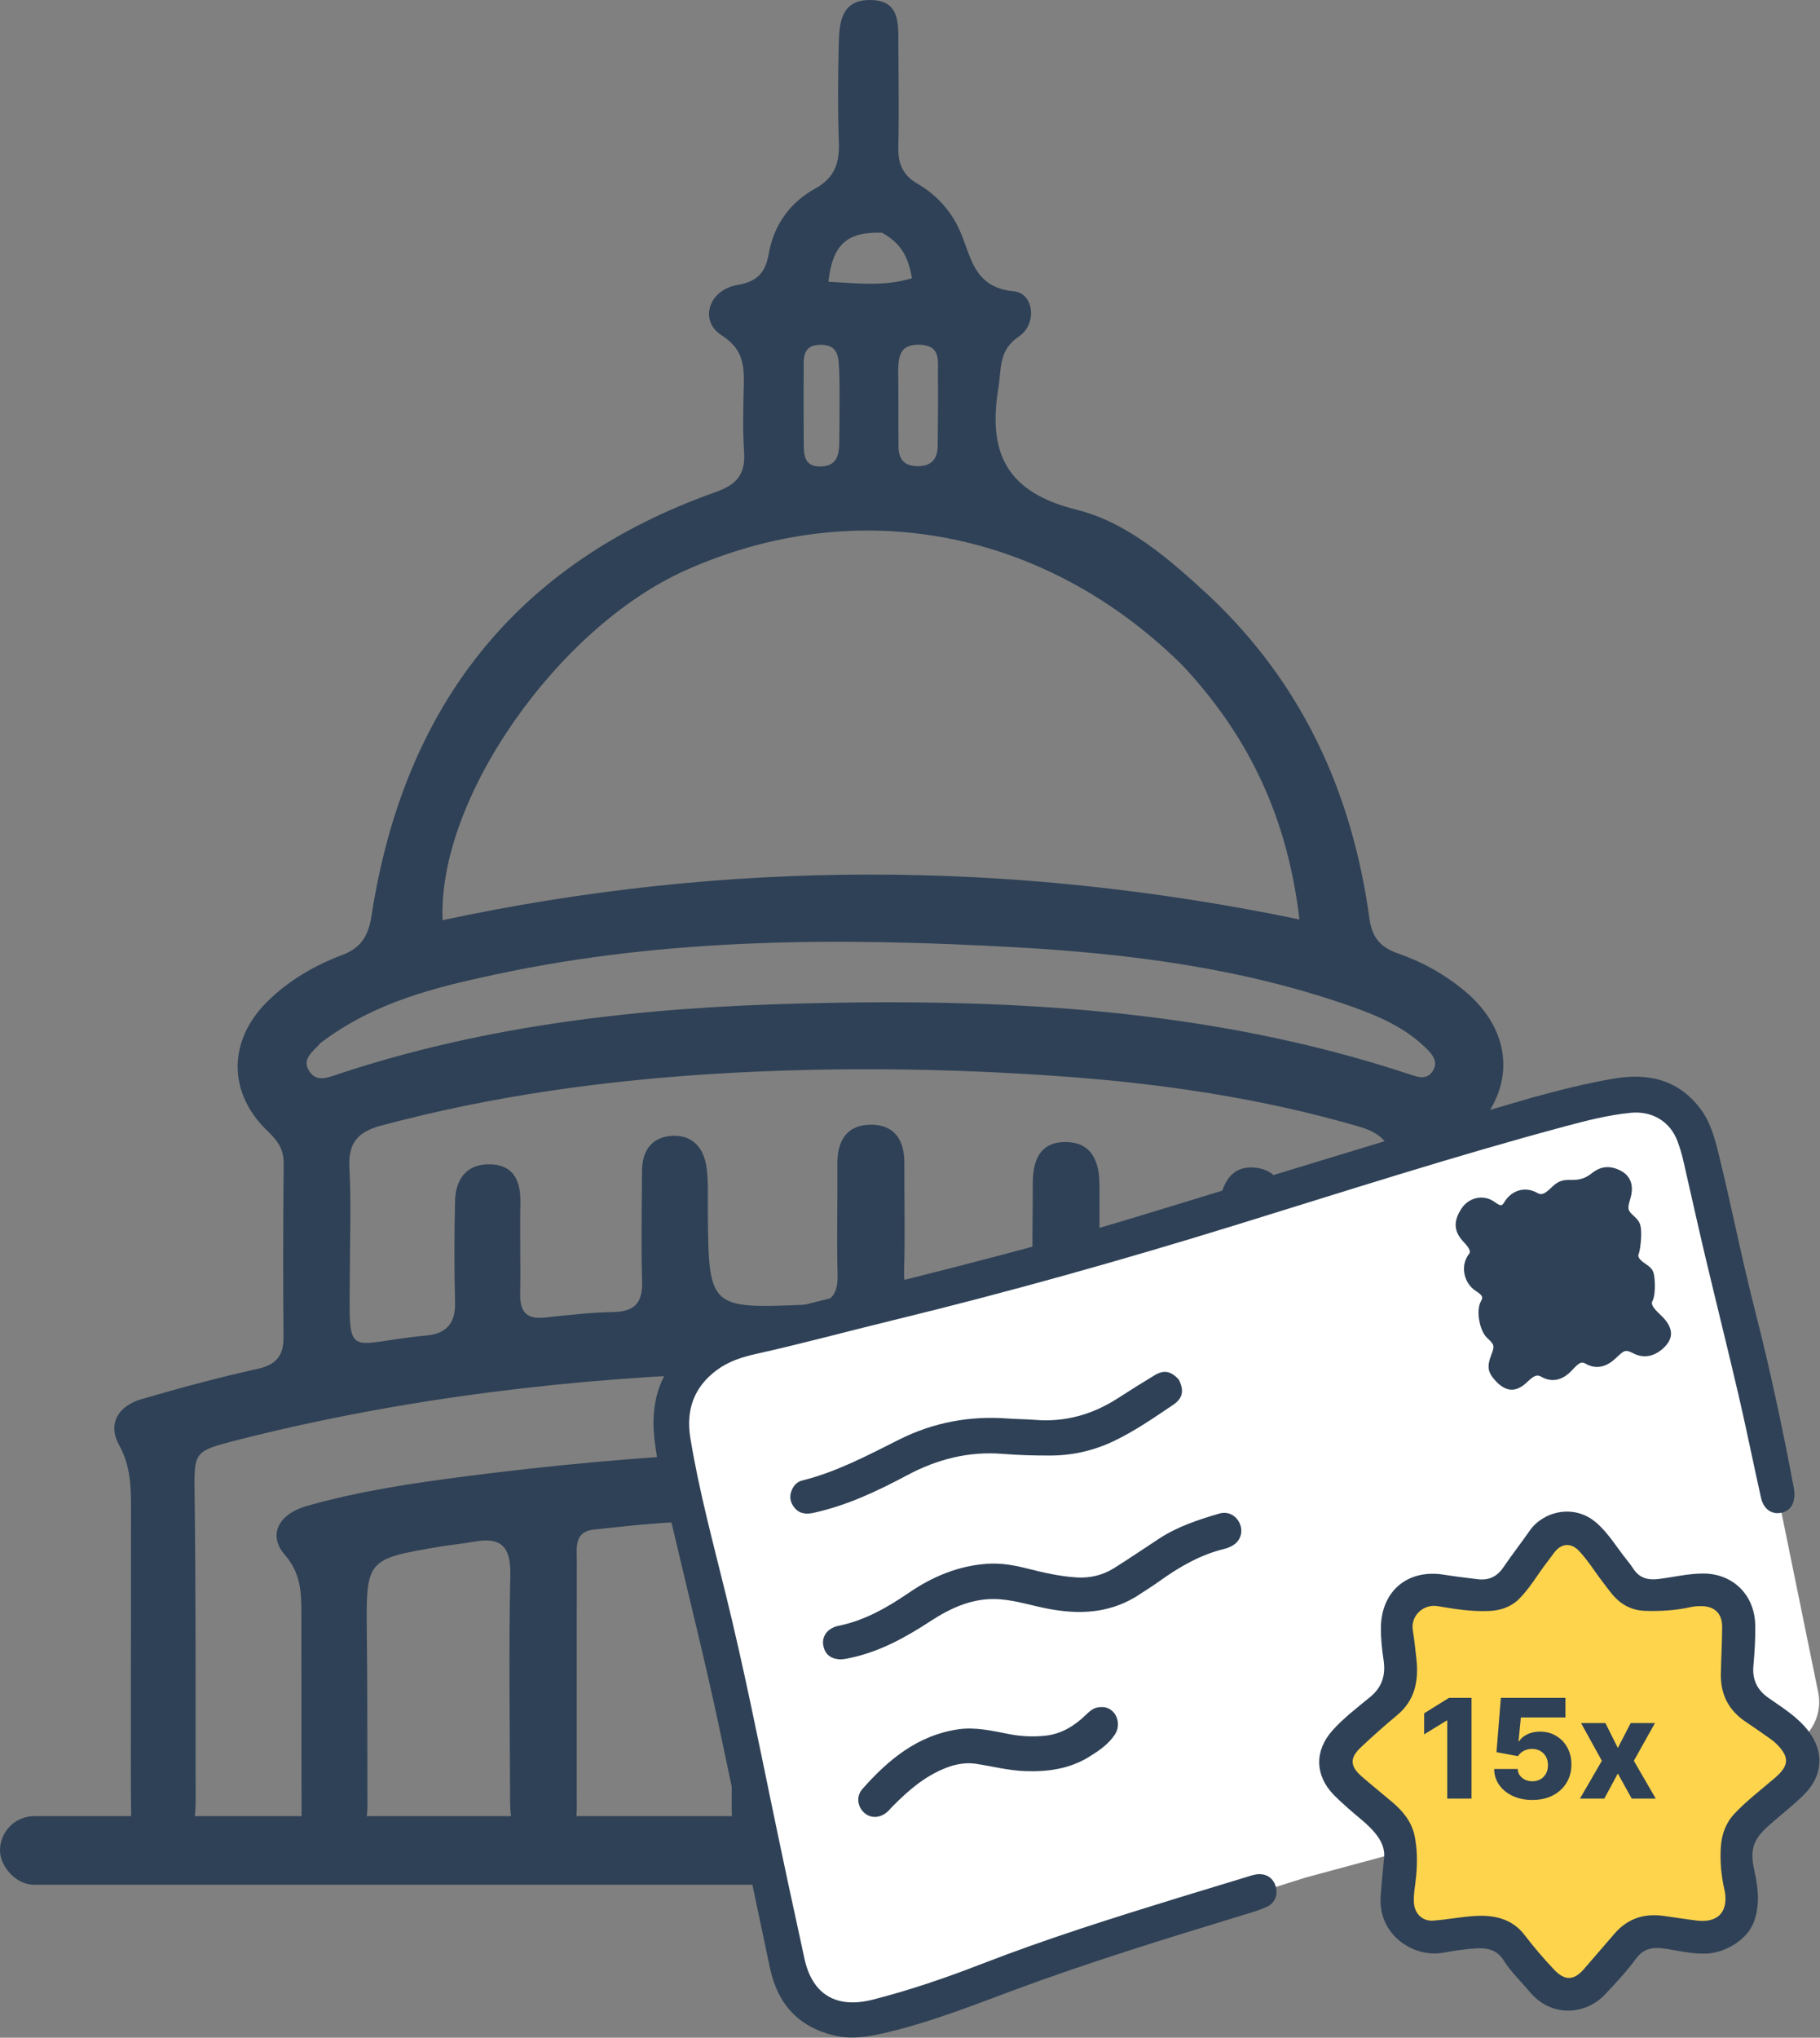 <?xml version="1.0" encoding="UTF-8"?>
<svg viewBox="0 0 1512 1692" xmlns="http://www.w3.org/2000/svg">
<rect x="0" y="0" width="1512" height="1692" fill="#808080" stroke="none"/>
<rect y="1508" width="842" height="57" rx="28.5" fill="#2F4156"/>
<path d="m1004.6 494.86c78.28 73.758 118.83 164.49 133.07 267.73 2.32 16.847 9.91 24.324 24.37 29.344 19.9 6.905 38.14 17.109 54.45 30.63 40.43 33.497 43.47 80.676 6.79 117.69-7.28 7.345-11.46 14.61-11.4 25.03 0.26 48.855 0.49 97.725-0.02 146.58-0.15 14.89 5.84 21.9 20.23 25.23 29.68 6.86 59.25 14.42 88.45 23.09 28.88 8.57 35.08 22.13 22.12 48.32-5.46 11.03-4.96 21.91-4.98 33.07-0.15 82.02-0.08 164.04-0.12 246.05-0.01 7.85 0.33 15.77-0.53 23.54-1.84 16.58-10.3 29.03-27.85 28.91-17.63-0.12-25.91-12.4-26.81-29.41-0.46-8.71-0.3-17.45-0.3-26.17-0.01-83.76-0.64-167.53 0.49-251.28 0.28-20.69-7.59-28.94-26.55-34.23-92.64-25.84-187.43-38.81-282.67-49.56-117.27-13.23-235.01-13.59-352.64-9.94-143.03 4.45-284.8 20.93-423.86 56.34-36.87 9.39-35.59 9.53-35.123 47.93 1.029 84.62 0.722 169.25 0.805 253.88 6e-3 6.06-0.793 12.21-2.011 18.16-3.037 14.83-12.147 23.2-27.579 22.11-15.474-1.08-23.667-10.56-23.915-25.83-0.454-27.91-0.305-55.83-0.297-83.75 0.017-57.59 0.164-115.17 0.135-172.76-0.01-19.06 0.213-37.4-9.886-55.64-9.879-17.84-0.54-32.61 18.613-38.17 31.761-9.23 63.737-17.93 96.02-25.04 15.766-3.48 22.072-10.74 21.931-26.58-0.426-47.99-0.31-95.98 0.148-143.96 0.11-11.613-4.854-18.921-13.045-26.684-33.692-31.937-33.463-75.592-0.166-108.22 17.715-17.356 38.858-29.658 61.862-38.323 15.822-5.96 21.761-15.975 24.374-32.879 26.669-172.56 119.27-292.53 285.66-351.41 18.421-6.518 25.016-15.251 23.79-33.754-1.208-18.245-0.692-36.638-0.232-54.949 0.425-16.903-0.847-30.402-18.38-41.509-18.851-11.941-11.029-37.604 12.981-41.8 17.157-2.999 23.39-10.476 26.207-26.339 4.173-23.498 17.648-42.233 38.343-53.634 16.409-9.04 20.457-21.38 19.827-38.631-0.986-27.012-0.749-54.098-0.104-81.13 0.427-17.86 1.76-37.253 26.526-36.904 24.115 0.339 22.986 19.082 23.016 36.042 0.05 28.793 0.624 57.598-0.044 86.374-0.316 13.653 3.862 23.121 15.945 30.152 15.383 8.949 27.352 21.855 34.791 38.121 9.885 21.615 11.038 47.939 45.351 51.219 16.486 1.576 19.534 27.009 4.137 37.437-17.244 11.678-14.454 26.799-17.103 42.893-8.896 54.05 6.899 86.583 64.865 100.96 42.031 10.42 76.683 40.525 110.32 71.666zm-22.836 56.999c-114.08-112.3-269.63-141.91-411.97-78.425-106.12 47.331-206.34 189.61-202.1 290.62 235.41-50.272 470.94-50.493 711.82-0.615-9.64-82.431-40.56-150.84-97.746-211.58zm158.33 565.13c19.53-0.7 15.17-16.82 15.46-27.14 1.13-39.22-0.74-78.55 0.99-117.73 0.96-21.83-8.23-31.051-27.73-36.728-81.52-23.73-165.1-35.887-249.35-41.826-93.017-6.558-186.19-7.718-279.57-2.295-96.047 5.578-190.51 18.503-283.45 43.402-19.179 5.138-27.242 14.4-26.167 34.754 1.516 28.706 0.472 57.55 0.357 86.34-0.306 76.61-4.755 59.46 63.581 53.17 16.698-1.54 24.342-10.3 23.846-27.7-0.794-27.89-0.594-55.82-0.031-83.723 0.365-18.075 9.271-30.852 28.399-30.764 19.836 0.091 26.29 13.238 25.892 31.749-0.544 25.288 0.288 50.598-0.177 75.888-0.264 14.29 4.871 21.26 19.99 19.68 19.054-1.99 38.16-4.3 57.276-4.63 17.953-0.31 24.57-7.76 24.034-25.57-0.919-30.5-0.191-61.05-0.084-91.583 0.057-16.148 7.545-27.683 23.876-29.085 17.682-1.517 27.52 9.646 29.777 26.386 1.505 11.164 0.954 22.627 1.031 33.962 0.571 83.62 0.528 83.14 83.855 79.69 18.405-0.76 24.401-7.69 23.924-25.29-0.826-30.5 0.103-61.052-0.148-91.579-0.163-19.826 8.291-32.817 28.761-32.468 19.202 0.326 26.925 13.368 26.869 31.736-0.091 29.657 0.67 59.331-0.2 88.961-0.502 17.11 4.568 26.34 23.179 26.35 20.03 0.02 40.106 1 60.076 2.62 18.799 1.52 24.423-7.05 23.765-24.68-0.942-25.26 0.012-50.58-0.121-75.876-0.097-18.614 5.382-34.483 26.491-34.735 22.243-0.265 28.881 15.856 28.894 35.621 0.018 27.91 0.098 55.83 0.137 83.74 0.015 10.04 0.418 20.41 13.88 20.77 26.765 0.71 53.193 7.9 79.993 5.19 5.62-10.82 2.99-21.45 3.48-31.69 1.06-21.73-1.65-43.59 2.52-65.241 3.15-16.343 11.11-28.906 29.12-27.137 17.41 1.71 24.84 14.102 24.02 31.558-0.53 11.32-0.45 22.67-0.49 34.01-0.21 71.21-0.19 71.21 74.04 81.89zm-873.71-251.03c-5.938 7.029-16.636 13.302-9.024 24.122 6.154 8.748 15.754 4.421 24.027 1.674 124.39-41.306 253.49-55.162 383.18-58.513 170.99-4.418 341.38 4.177 505.96 58.634 6.81 2.254 14.11 5.119 19.17-1.714 6.13-8.269 0.07-14.974-5.58-20.422-17.35-16.723-38.95-26.128-61.24-33.983-90.33-31.832-184.11-43.872-279.18-49.19-144.73-8.096-289.08-8.073-431.64 22.472-50.143 10.744-100.46 22.724-145.67 56.92zm479.89-550.72c0.057 18.19 0.181 36.379 0.145 54.569-0.019 9.976 3.207 16.656 14.581 17.213 12.06 0.591 17.864-5.085 18.006-16.736 0.241-19.918 0.404-39.843 0.195-59.76-0.114-10.894 2.603-23.758-15.11-24.289-18.476-0.554-18.095 11.88-17.817 29.003zm-48.791 8.583c-0.102-5.179-0.056-10.367-0.336-15.537-0.563-10.394 0.175-21.927-15.194-21.995-16.035-0.071-14.175 11.896-14.264 22.089-0.175 19.858-0.037 39.718 0.031 59.577 0.035 9.961 0.412 19.803 14.414 19.372 13.024-0.401 14.939-9.482 15.104-19.711 0.208-12.948 0.248-25.899 0.245-43.795zm35.288-130.56c-29.071-0.992-41.134 9.653-44.534 40.704 22.783 1.041 45.432 4.32 69.39-2.936-2.915-16.735-8.298-28.664-24.856-37.768z" fill="#2F4156"/>
<path d="m1048.1 1280.3c-23.8-3.17-26.7 9.77-26.62 26.87 0.3 61.06 0.38 122.12-0.13 183.18-0.3 35.68-9.88 52.13-29.054 49.24-28.574-4.31-27.048-27.93-27.231-48.87-0.546-62.8-1.166-125.62-0.417-188.41 0.26-21.8-4.228-33.33-29.528-34.82-23.444-1.37-47.324-0.1-70.331-4.2-26.605-4.73-30.432 6.67-30 29.55 1.233 65.4 0.462 130.84 0.444 196.26-2e-3 7.85 0.221 15.74-0.43 23.54-1.332 15.95-9.784 26.74-26.077 27.38-15.48 0.61-23.599-10.34-26.462-24.24-1.911-9.28-1.884-19.05-1.92-28.6-0.254-67.17-0.765-134.34-0.111-201.5 0.182-18.71-5.171-27.4-25.221-26.2-21.73 1.29-43.644 1.14-65.393 0.01-20.237-1.05-27.758 6.47-27.475 27.19 0.976 71.52 0.268 143.06 0.631 214.59 0.1 19.76-1.41 39.45-26.738 38.92-23.719-0.49-28.199-18.99-28.151-39.24 0.162-68.04 0.08-136.08-0.127-204.12-0.032-10.28 1.873-20.89-3.732-32.41-36.747-2.77-73.749 1.68-110.72 5.64-16.514 1.77-14.073 15.17-14.096 26.2-0.133 63.68-0.036 127.36-0.049 191.04-2e-3 7.85 0.261 15.74-0.399 23.54-1.364 16.12-10.689 26.21-26.453 27.39-15.788 1.19-23.399-10.31-26.637-23.92-1.985-8.34-1.901-17.29-1.93-25.96-0.198-60.19-1.112-120.4 0.227-180.56 0.533-23.91-8.046-31.89-30.634-27.59-9.383 1.78-18.963 2.51-28.385 4.12-61.049 10.43-60.847 10.46-60.158 73.66 0.485 44.49 0.376 88.98 0.453 133.46 0.011 6.1 0.314 12.34-0.821 18.26-3.168 16.54-12.868 27.39-30.404 26.19-16.854-1.15-23.465-12.92-23.473-29.02-0.027-55.82-0.225-111.65-0.135-167.48 0.028-17.51-0.644-33.28-13.812-48.39-14.134-16.22-5.516-33.76 18.261-40.52 43.642-12.42 88.584-19.06 133.42-24.81 137.63-17.67 275.93-25.65 414.64-20.53 126.25 4.66 251.89 16.5 375.88 42.01 37.72 7.76 43.84 23.29 21.87 55.03-5.58 8.05-4.84 16.5-4.87 25.04-0.22 54.95-0.16 109.91-0.3 164.86-0.02 7.84 0.27 15.84-1.18 23.46-2.7 14.18-10.9 24.68-26.24 24.37-14.96-0.3-23.73-10.18-26.16-24.67-1.29-7.67-1.07-15.64-1.08-23.48-0.14-58.44-0.59-116.89 0.06-175.33 0.19-17.22-5.24-25.41-23.29-26.8-22.51-1.74-44.82-6.04-69.51-9.33z" fill="#2F4156"/>
<path d="m556.8 1171.1c-4.731-20.82 7.733-41.69 28.312-47.4l768.86-213.33c21.79-6.046 44.25 7.16 49.57 29.139l75.91 313.79 31.06 151.92c4.23 20.7-8.37 41.13-28.77 46.63l-397.29 107.2-358.27 113.27c-27.885 8.82-57.352-8.07-63.831-36.59l-105.55-464.63z" fill="#fff"/>
<path d="m1330.1 1644.9c-15.23 15.29-41.6 17.25-58.43-2.83-6.98-8.33-14.97-15.88-20.76-25.1-5.17-8.23-12.98-9.72-21.28-9.27-8.9 0.47-17.78 1.92-26.58 3.47-22.82 4.02-51.36-13.81-48.99-44.93 0.75-9.86 1.65-19.71 2.68-29.53 0.82-7.82-2.31-14.04-7.08-19.86-5.99-7.3-13.65-12.72-20.61-18.94-3.98-3.56-7.99-7.1-11.73-10.9-15.13-15.33-15.69-34.94-1.22-51.08 8.94-9.97 19.71-18.01 29.95-26.53 9.51-7.91 12.01-17.55 10.28-29.08-1.28-8.48-2.2-16.98-2.08-25.58 0.41-28.69 21.25-46.08 49.66-41.46 8.82 1.43 17.71 2.44 26.59 3.55 8.51 1.06 15.13-1.81 20.11-9.1 6.78-9.91 14.16-19.41 21.04-29.25 10.43-14.92 34.73-21.5 52.46-6.15 9.75 8.44 16.23 19.67 24.25 29.58 1.8 2.22 3.51 4.53 5.09 6.91 4.83 7.31 11.6 8.88 19.92 7.83 11.69-1.46 23.2-4.3 35.07-4.29 23.32 0.02 40.36 16.82 40.92 40.2 0.26 10.88-0.44 21.71-1.41 32.52-0.97 10.9 2.89 19 12 25.36 11.21 7.83 23.03 15.05 31.53 26.22 12.26 16.11 11.25 34.54-2.87 49.1-7.58 7.83-16.25 14.43-24.42 21.58-7.45 6.51-15.42 12.84-16.82 23.64-0.97 7.52 1.36 14.71 2.65 21.99 2.02 11.36 2.49 22.35-1.64 33.7-5.33 14.7-22.87 24.14-36.17 25.06-12.06 0.83-23.81-2.43-35.67-4.02-8.69-1.17-15.55 0.54-21.04 7.97-7.6 10.28-16.32 19.65-25.4 29.22z" fill="#FFD44D"/>
<path d="m1222.5 1409.8v83.64h-20.17v-64.77h-0.49l-18.71 11.43v-17.48l20.63-12.82h18.74zm50.51 84.78c-6.1 0-11.52-1.1-16.26-3.31-4.73-2.2-8.48-5.24-11.23-9.11-2.72-3.86-4.14-8.3-4.24-13.31h19.6c0.16 3.08 1.41 5.56 3.75 7.43 2.35 1.86 5.14 2.78 8.38 2.78 2.53 0 4.77-0.56 6.74-1.67 1.96-1.12 3.49-2.68 4.61-4.7 1.12-2.04 1.66-4.38 1.63-7.02 0.03-2.7-0.53-5.05-1.67-7.07-1.12-2.01-2.67-3.58-4.66-4.7-1.96-1.14-4.22-1.71-6.78-1.71-2.42-0.03-4.72 0.5-6.9 1.59-2.15 1.09-3.78 2.58-4.9 4.45l-17.84-3.35 3.63-45.08h53.66v16.29h-37.04l-1.92 19.73h0.49c1.39-2.32 3.62-4.22 6.7-5.72 3.1-1.52 6.63-2.29 10.58-2.29 5.01 0 9.47 1.18 13.39 3.52 3.95 2.31 7.05 5.52 9.31 9.63 2.29 4.12 3.43 8.83 3.43 14.13 0 5.75-1.36 10.84-4.08 15.28-2.7 4.44-6.48 7.92-11.35 10.45-4.85 2.51-10.53 3.76-17.03 3.76zm60.71-63.87 10.33 20.66 10.7-20.66h20.14l-17.52 31.36 18.17 31.37h-19.97l-11.52-20.83-11.23 20.83h-20.25l18.21-31.37-17.31-31.36h20.25z" fill="#2F4156"/>
<path d="m1273.4 911.23c22.51-6.147 44.6-11.768 67.19-15.607 28.59-4.859 53.18 0.637 71.6 24.433 8.81 11.379 12.42 25.13 15.77 38.788 10.58 43.19 19.17 86.85 30.2 129.95 12.37 48.33 22.76 97.1 31.99 146.12 0.3 1.57 0.5 3.18 0.56 4.77 0.34 9.44-3.63 15.18-11.35 16.52-7.71 1.33-14.26-3.21-16.35-12.48-6.29-27.95-11.87-56.06-18.37-83.96-9.26-39.82-19.22-79.49-28.64-119.28-6.14-25.93-11.81-51.974-17.82-77.938-1.13-4.872-2.67-9.673-4.36-14.386-6.09-16.981-21.3-25.97-39.25-24.149-18.45 1.872-36.29 6.392-54.12 11.174-92.27 24.76-183.2 54.005-274.45 82.199-93.932 29.02-188.53 55.61-284.07 78.86-37.991 9.24-75.729 19.5-113.91 27.99-11.556 2.57-22.825 6.18-32.612 13.46-19.129 14.22-25.642 33.39-21.9 56.24 7.231 44.14 18.986 87.3 29.634 130.68 14.381 58.58 26.274 117.7 38.498 176.74 8.648 41.78 17.591 83.5 26.728 125.17 6.48 29.55 26.424 41.59 56.726 33.86 30.748-7.84 60.766-18.11 90.344-29.6 53.929-20.94 109.08-38.25 164.33-55.24 18.796-5.77 37.621-11.46 56.441-17.17 2.3-0.69 4.59-1.51 6.95-1.91 7.72-1.34 13.98 2.18 16.39 9.03 2.53 7.17 0.01 14.56-7.13 17.83-6.34 2.9-13.17 4.82-19.87 6.87-63.923 19.5-127.81 39.11-190.49 62.4-33.297 12.37-66.367 25.43-100.94 33.97-15.797 3.9-31.759 7.48-48.12 3.58-29.722-7.09-47.016-26.29-53.271-55.78-14.136-66.64-28.111-133.31-42.219-199.96-11.541-54.52-25.198-108.55-37.897-162.8-5.981-25.55-13.09-50.95-15.94-77.07-3.888-35.62 7.163-66.84 45.191-87.59 16.941-9.24 35.821-12.73 54.301-17.34 101.74-25.37 203.79-49.56 304.15-80.16 75.421-22.987 150.82-46.083 226.29-68.921 33.02-9.993 66.2-19.455 99.79-29.293z" fill="#2F4156"/>
<path d="m1332.5 1657c-16.05 16.12-43.83 18.18-61.57-2.98-7.35-8.77-15.76-16.74-21.87-26.45-5.44-8.67-13.67-10.24-22.42-9.77-9.38 0.5-18.74 2.03-28 3.66-24.04 4.24-54.12-14.55-51.62-47.35 0.79-10.39 1.73-20.77 2.82-31.12 0.86-8.25-2.43-14.8-7.46-20.93-6.31-7.69-14.38-13.41-21.71-19.96-4.2-3.75-8.42-7.49-12.36-11.49-15.95-16.15-16.53-36.82-1.29-53.82 9.42-10.51 20.77-18.98 31.56-27.96 10.02-8.34 12.66-18.5 10.82-30.65-1.34-8.93-2.3-17.89-2.18-26.96 0.43-30.23 22.39-48.55 52.33-43.69 9.29 1.51 18.66 2.58 28 3.74 8.98 1.12 15.95-1.91 21.2-9.58 7.14-10.45 14.92-20.46 22.17-30.83 10.98-15.73 36.59-22.66 55.27-6.48 10.27 8.9 17.1 20.73 25.55 31.17 1.9 2.34 3.7 4.78 5.36 7.29 5.09 7.7 12.23 9.35 21 8.25 12.3-1.55 24.43-4.54 36.94-4.53 24.57 0.02 42.53 17.73 43.12 42.36 0.28 11.48-0.47 22.88-1.48 34.28-1.03 11.48 3.04 20.02 12.63 26.72 11.82 8.25 24.27 15.86 33.23 27.64 12.91 16.97 11.85 36.39-3.02 51.74-7.99 8.24-17.12 15.2-25.74 22.74-7.85 6.86-16.24 13.53-17.71 24.92-1.03 7.91 1.42 15.5 2.78 23.17 2.13 11.97 2.62 23.55-1.72 35.51-5.63 15.49-24.1 25.44-38.11 26.4-12.71 0.88-25.09-2.56-37.59-4.23-9.16-1.23-16.38 0.57-22.17 8.4-8 10.83-17.19 20.71-26.76 30.79zm-71.81-328.05c-6.82 5.91-14.78 8.35-23.77 8.72-14.36 0.59-28.38-1.6-42.42-4.01-11.93-2.05-22.7 7.97-20.8 19.86 1.27 7.93 2.11 15.89 3 23.84 2 18.02-0.99 34.33-15.96 46.77-10.34 8.59-20.41 17.53-30.19 26.76-9.41 8.88-9.06 15.66 0.78 24.22 8.32 7.25 16.96 14.14 25.37 21.3 8.87 7.56 16.1 16.23 18.53 28.1 2.24 10.93 2.31 21.9 1.31 32.95-0.66 7.38-2.29 14.68-1.92 22.14 0.46 9.16 6.87 15.78 15.96 15.15 11.56-0.79 23.02-3.15 34.59-3.84 15.98-0.96 30.87 2.08 41.4 15.79 7.72 10.05 15.9 19.68 24.62 28.86 8.84 9.3 16.46 9.05 24.84-0.72 8.36-9.75 16.78-19.46 25.18-29.18 10.9-12.6 24.51-17.11 41.01-14.82 9.13 1.26 18.23 2.75 27.37 3.86 17.63 2.14 26.36-7.15 23.27-24.62-0.07-0.39-0.23-0.77-0.32-1.16-2.59-11.62-3.71-23.37-2.92-35.27 0.7-10.5 4-19.9 11.39-27.76 10.38-11.02 22.45-20.07 33.84-29.91 11.62-10.03 11.89-17.19 0.89-28.04-1.56-1.54-3.31-2.93-5.11-4.19-6.74-4.74-13.46-9.5-20.32-14.05-14.24-9.48-20.99-22.83-20.68-39.78 0.24-13.04 1.01-26.07 1.07-39.11 0.05-11.1-6.29-17.14-17.28-17.17-2.8-0.01-5.68 0.06-8.39 0.69-12.62 2.89-25.39 3.62-38.27 3.22-7.23-0.22-13.77-2.27-19.69-6.5-6.36-4.53-10.55-10.96-15.21-16.98-6.75-8.73-12.5-18.25-20.1-26.32-6.43-6.83-14.39-6.39-20.15 0.91-2.24 2.83-4.28 5.83-6.5 8.68-8.03 10.26-14.26 21.91-24.42 31.61z" fill="#2F4156"/>
<path d="m942.75 1326.4c-22.793 13.34-46.689 14.14-71.525 9.52-13.588-2.54-26.837-6.95-40.663-7.98-21.712-1.62-40.351 6.9-58 18.44-20.433 13.36-41.674 25.02-65.879 30.19-3.532 0.75-7.051 1.55-10.697 1.09-6.936-0.87-11.139-5.06-12.146-12.08-0.841-5.86 2.333-11.4 8.12-14.06 1.272-0.59 2.603-1.14 3.966-1.41 21.977-4.31 40.902-15.12 59.09-27.55 19.738-13.5 41.201-22.48 65.299-24.1 11.11-0.74 22.028 1.13 32.746 3.86 13.621 3.46 27.292 6.61 41.351 7.48 11.101 0.69 21.65-1.8 31.066-7.7 12.594-7.89 24.881-16.27 37.316-24.42 15.49-10.14 32.842-15.87 50.417-20.97 7.17-2.08 14.24 1.91 16.98 8.91 2.64 6.73 0.19 14.03-6.14 17.68-2.06 1.18-4.35 2.17-6.66 2.73-20.097 4.85-37.552 14.94-54.154 26.86-6.518 4.68-13.391 8.87-20.487 13.51z" fill="#2F4156"/>
<path d="m979.24 1145.4c4.773 9.4 3.341 15.73-4.746 21.17-15.993 10.75-31.848 21.77-49.312 30.07-16.516 7.86-33.952 11.86-52.326 11.95-13.265 0.06-26.5-0.3-39.709-1.38-28.292-2.32-54.548 4.44-79.355 17.65-24.862 13.25-50.21 25.25-77.948 31.32-6.038 1.32-11.696 0.88-15.892-4.33-3.721-4.62-4.452-9.78-1.871-15.22 1.714-3.62 4.395-6.32 8.342-7.3 28.71-7.15 54.579-20.97 80.78-34.09 28.272-14.16 58.389-19.75 89.853-17.41 7.614 0.57 15.231 0.54 22.819 1.16 25.192 2.04 48.051-4.54 69.125-18.18 9.944-6.44 19.985-12.73 30.132-18.84 7.771-4.68 13.483-3.64 20.108 3.43z" fill="#2F4156"/>
<path d="m790.84 1466.2c-20.243 6.45-35.322 19.58-49.567 33.93-1.272 1.28-2.368 2.74-3.693 3.96-5.976 5.49-13.672 6.07-19.154 1.52-5.912-4.91-7.513-13.83-2.048-20.03 21.486-24.4 45.939-44.66 79.443-49.63 14.204-2.11 28.363 1.14 42.333 3.91 9.935 1.97 19.915 2.42 29.937 1.4 13.38-1.35 24.218-7.93 33.726-17.07 2.902-2.79 5.86-5.66 9.992-6.42 5.496-1.01 10.423 0.16 13.969 4.87 3.751 4.98 4.052 12.1 0.476 17.54-5.32 8.1-13.218 13.47-21.211 18.43-16.436 10.21-34.686 12.74-53.718 12-13.719-0.53-26.932-3.96-40.377-6.05-6.654-1.04-13.192-0.28-20.108 1.64z" fill="#2F4156"/>
<path d="m1322.2 974.37c-5.21 4.028-9.89 5.528-16.86 5.355-7.66-0.191-11.18 1.107-16.65 6.514-5.71 5.402-8.06 6.268-11.5 4.334-10.07-5.795-21.54-2.385-27.6 7.859-1.94 3.189-2.87 3.159-8.35-0.67-8.91-6.228-21.05-3.528-27.09 5.789-7.01 10.69-6.29 19.02 1.63 27.53 4.53 4.74 6.31 8.01 4.87 9.83-7.67 9.28-5.02 24.36 5.5 31.09 5.48 3.6 6.14 5 4.2 8.42-4.37 7.51-1.32 24.91 5.5 30.86 5.46 4.98 5.89 6.38 3.4 12.79-4.22 10.98-3.4 15.39 3.61 22.95 8.61 9 16.96 9.2 26.01 0.42 5.71-5.4 8.06-6.27 11.49-4.33 8.7 5.06 17.58 3.21 25.45-5.14 6.21-6.78 8.09-7.66 11.76-5.49 8.24 4.6 16.65 2.96 24.74-4.69 7.61-7.2 8.08-7.19 14.73-4.02 8.49 4.37 17.36 2.74 25.21-4.69 8.8-8.33 7.87-17.36-2.8-27.33-6.59-6.17-8.14-8.98-6.44-11.94 1.21-2.05 2.07-8.49 1.75-14.51-0.46-9.48-1.33-11.58-7.73-15.9-5.03-3.36-6.82-5.94-5.61-8.22 0.75-1.83 1.84-8.5 1.99-14.5 0.24-9.47-0.85-12.27-5.85-16.78-5.45-4.99-5.66-5.92-3.12-14.632 3.29-11.005 0.24-19.166-8.71-23.547-8.72-4.144-15.94-3.4-23.53 2.648z" fill="#2F4156"/>
</svg>